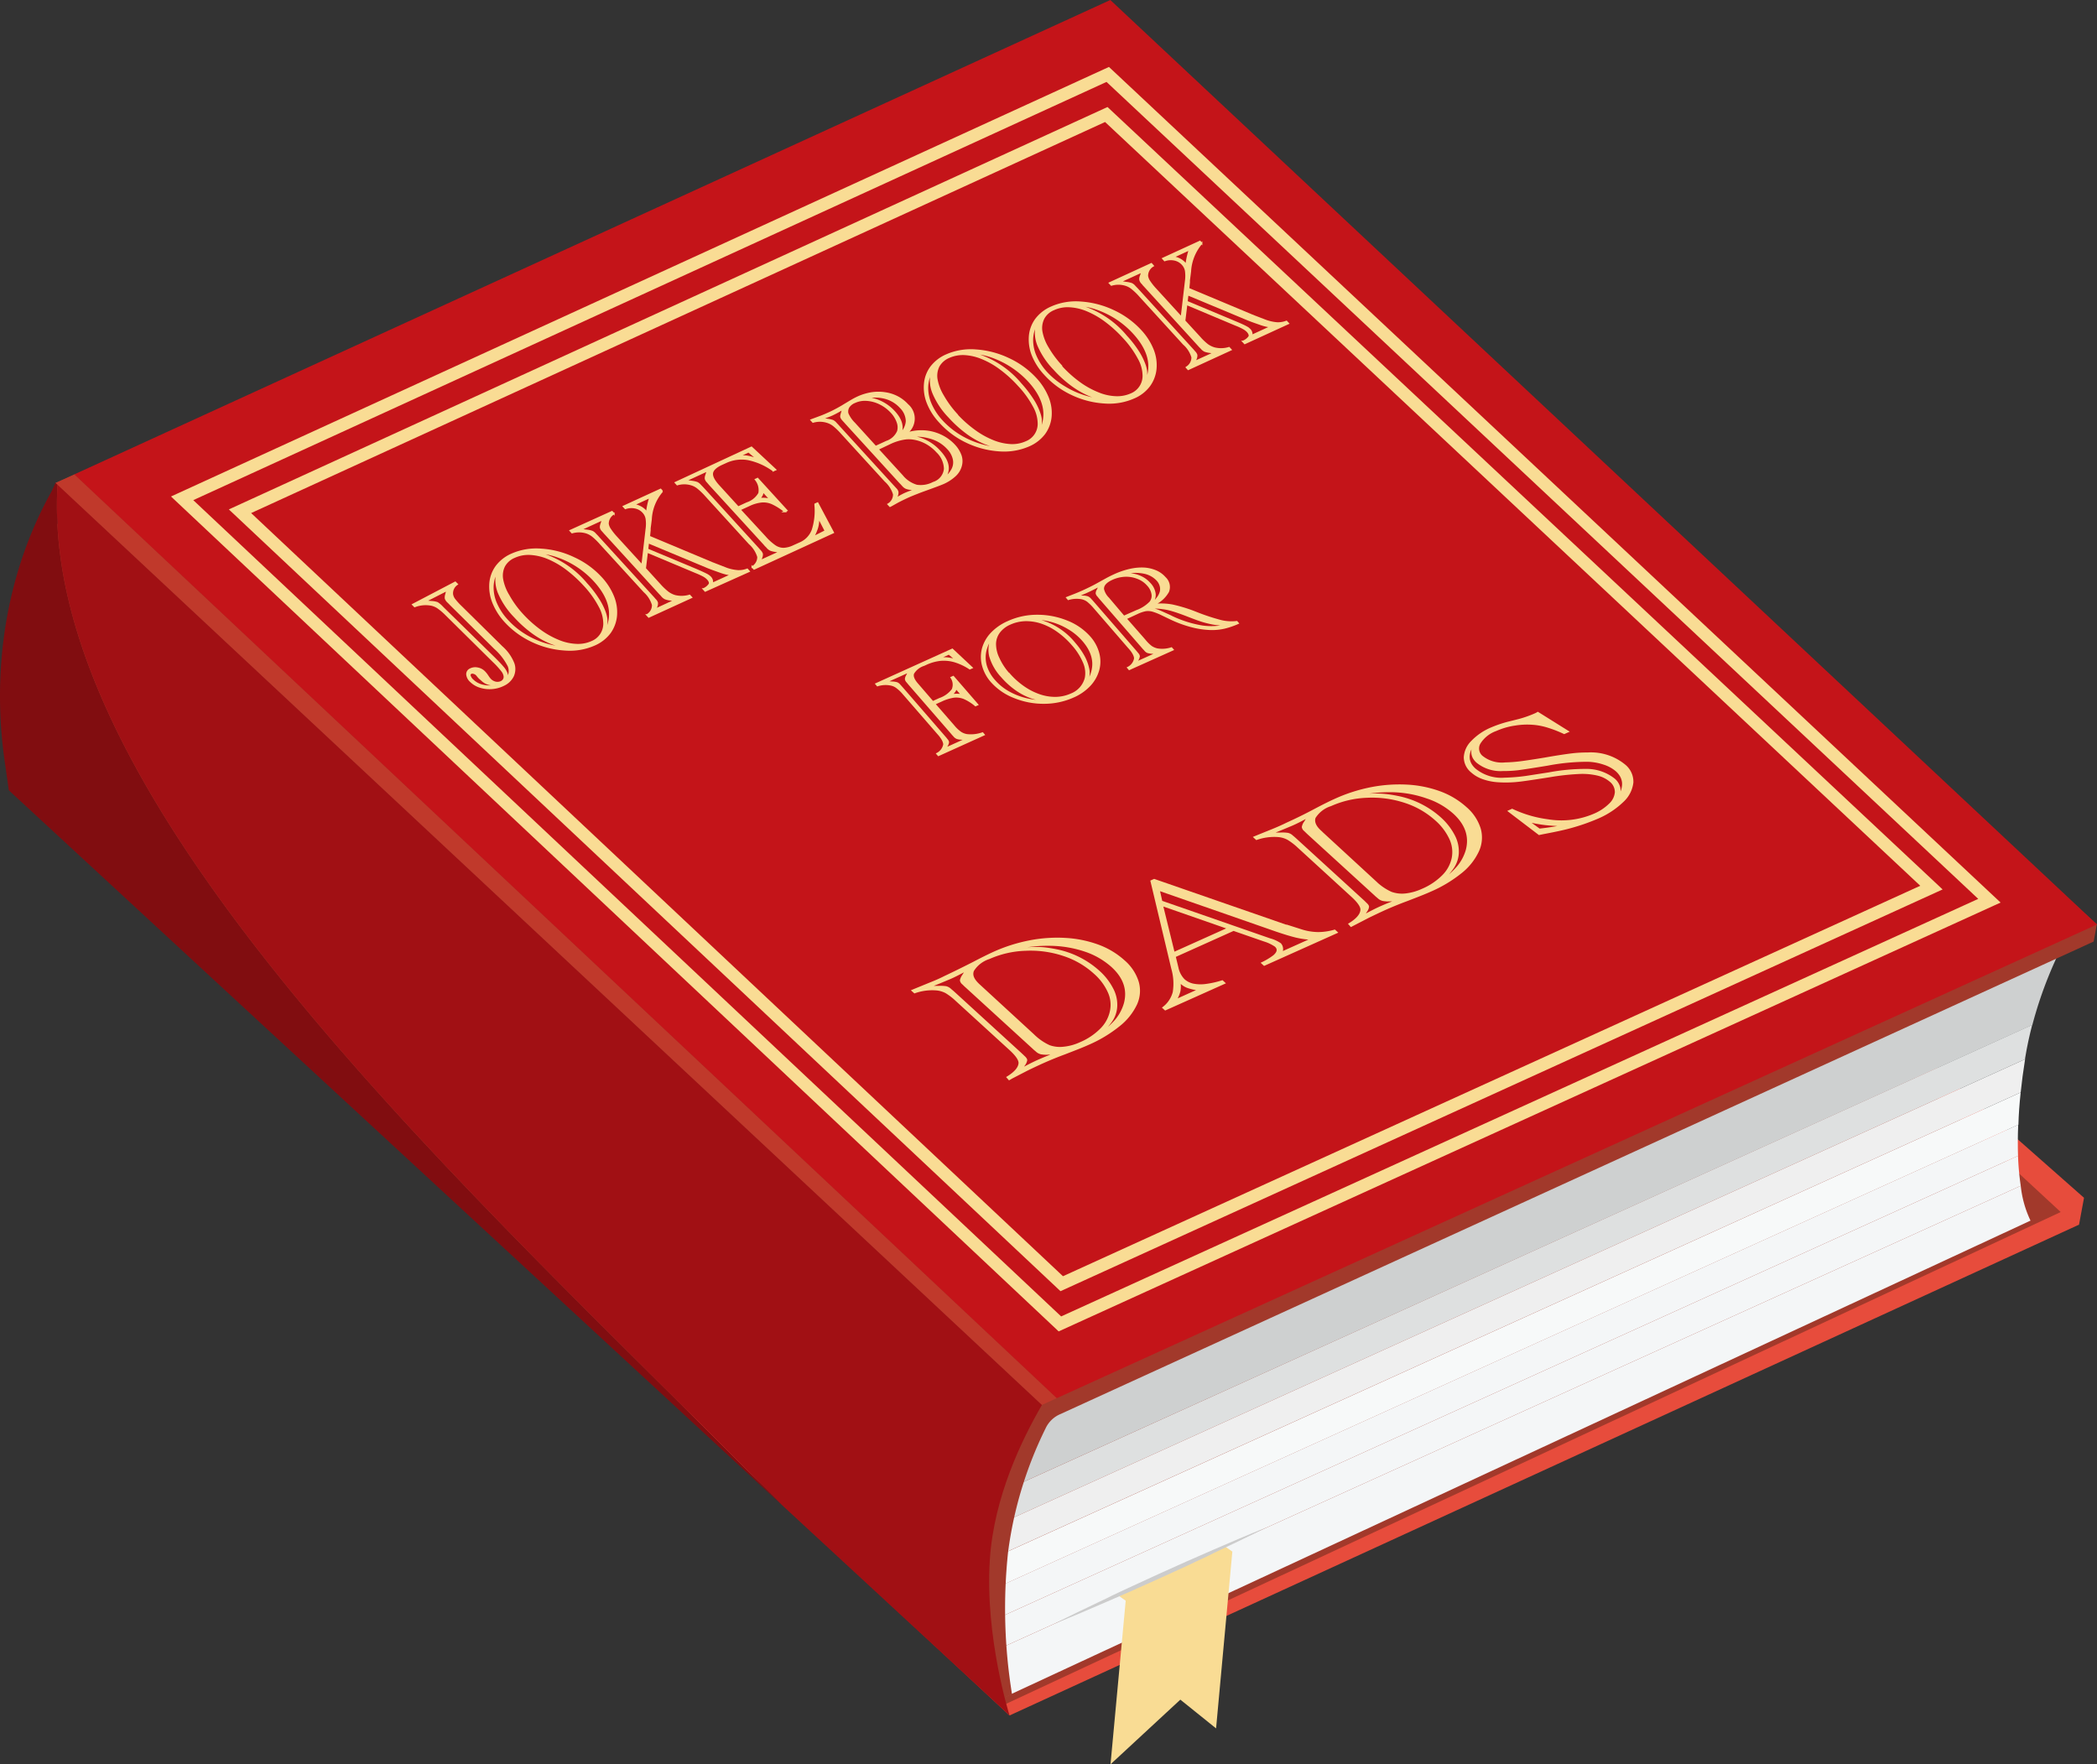 <svg id="ëÎÓÈ_1" data-name="ëÎÓÈ 1" xmlns="http://www.w3.org/2000/svg" viewBox="0 0 332.74 279.95"><rect x="0" y="0" width="332.74" height="279.95" fill="#333333" stroke="none"/><defs><style>.cls-1{fill:#e74c3c;}.cls-2{fill:#a2392b;}.cls-3{fill:#dee0e0;}.cls-4{fill:#ced0d0;}.cls-5{fill:#f7f9f9;}.cls-6{fill:#f4f6f7;}.cls-7{fill:#efefef;}.cls-15,.cls-8{fill:#f9dc94;}.cls-9{fill:#c0392b;}.cls-10,.cls-11{fill:#c41419;}.cls-11,.cls-15{stroke:#f9dc94;stroke-miterlimit:10;}.cls-11{stroke-width:2px;}.cls-12{fill:#810d10;}.cls-13{fill:#a11014;}.cls-14{fill:#ccc;}.cls-15{stroke-width:0.25px;}</style></defs><polygon class="cls-1" points="4.79 122.55 4.18 126.7 160.19 272.2 329.89 194.32 330.68 190.06 171.8 49.86 4.79 122.55"/><polygon class="cls-2" points="3.16 124.65 159.46 270.44 326.98 192.32 170.84 47.76 3.16 124.65"/><path class="cls-3" d="M240.2,299.24c-.56,1.83-1,3.7-1.41,5.58l163.64-74.15s0-.09,0-.14c.3-1.85.69-3.63,1.13-5.32Z" transform="translate(-81.1 -62.6)"/><path class="cls-4" d="M410,209.58,247.4,284.07h0a57,57,0,0,0-7.2,15.17l163.38-74A64.69,64.69,0,0,1,410,209.58Z" transform="translate(-81.1 -62.6)"/><path class="cls-5" d="M401.73,235.94,238,310.14c-.18,1.69-.29,3.39-.33,5.09l163.7-74.17C401.41,239.49,401.53,237.79,401.73,235.94Z" transform="translate(-81.1 -62.6)"/><path class="cls-6" d="M403.29,256.28a16.86,16.86,0,0,1-1.55-5.52l-163.5,74.09c.17,1.18.37,2.37.62,3.54l.83,3.88Z" transform="translate(-81.1 -62.6)"/><path class="cls-7" d="M402.43,230.67,238.79,304.82q-.54,2.64-.82,5.32l163.76-74.2C401.9,234.3,402.13,232.55,402.43,230.67Z" transform="translate(-81.1 -62.6)"/><polygon class="cls-8" points="190.12 242.37 176.32 252.36 178.62 253.99 176.21 279.95 187.29 269.69 192.96 274.25 195.54 246.21 195.54 246.2 195.54 246.2 190.12 242.37"/><path class="cls-6" d="M401.31,246,237.74,320.13c.1,1.58.27,3.16.5,4.72l163.5-74.09A41.86,41.86,0,0,1,401.31,246Z" transform="translate(-81.1 -62.6)"/><path class="cls-6" d="M401.34,241.06l-163.7,74.17c0,1.64,0,3.27.1,4.9L401.31,246C401.26,244.55,401.26,242.9,401.34,241.06Z" transform="translate(-81.1 -62.6)"/><path class="cls-2" d="M249.31,287l164-75,.5-2.72L256.61,66.81,89.91,139.23l-.6,4.16,1.41,1.31A68.45,68.45,0,0,0,84,185.09l.67,4.67L240,332.11h.22l1.46-.69a84.65,84.65,0,0,1-.62-22.58A62.38,62.38,0,0,1,247,289.26,4.51,4.51,0,0,1,249.31,287Z" transform="translate(-81.1 -62.6)"/><polygon class="cls-9" points="8.81 76.64 165.31 222.93 167.69 221.85 11.8 75.27 8.81 76.64"/><polygon class="cls-10" points="11.8 75.27 167.69 221.85 332.74 146.69 176.18 0 11.8 75.27"/><path class="cls-11" d="M110,141.67l139.28,131,147.49-67.15L256.87,74.41Zm277.57,61.77-138,62.85L119.18,143.72,256.64,80.77Z" transform="translate(-81.1 -62.6)"/><path class="cls-12" d="M90.23,139.53l-.32-.3-.52,1.11a4.73,4.73,0,0,1-.23.45c-7.08,12.78-9.41,28-7.33,42.5L82.5,188,205.22,301.46C156.47,252.25,87.13,190.41,90.23,139.53Z" transform="translate(-81.1 -62.6)"/><path class="cls-13" d="M90.23,139.53c-3.1,50.88,66.24,112.72,115,161.93l36.06,33.34s-3.93-12.43-3.13-24.7c.66-10.06,5.11-19.11,8.26-24.56Z" transform="translate(-81.1 -62.6)"/><path class="cls-14" d="M265.37,312.92l4.22-1.93,2.1-1,1.06-.49,1-.5c2.8-1.32,5.59-2.66,8.35-4.06-2.87,1.15-5.72,2.36-8.56,3.6l-1.06.46-1.06.47-2.13.93-4.23,1.9-4.22,1.94c-1.4.65-2.81,1.29-4.21,2-2.79,1.32-5.58,2.66-8.35,4.06,2.88-1.15,5.73-2.36,8.56-3.6,1.43-.61,2.84-1.24,4.25-1.86Z" transform="translate(-81.1 -62.6)"/><path class="cls-15" d="M153.34,155l.3.3a1.72,1.72,0,0,0-.77,1.62,1.79,1.79,0,0,0,.36.8,10.86,10.86,0,0,0,1.11,1.21l6.39,6.31a6.79,6.79,0,0,1,1.89,2.7,2.7,2.7,0,0,1-.11,1.93,3.08,3.08,0,0,1-1.44,1.41,5,5,0,0,1-3.76.33,3.65,3.65,0,0,1-1.52-.89,1.7,1.7,0,0,1-.59-1.11.86.86,0,0,1,.53-.83,1.71,1.71,0,0,1,1.13-.15,2,2,0,0,1,1.09.56,3.84,3.84,0,0,1,.44.53l.16.24a3.35,3.35,0,0,0,.37.47,1.65,1.65,0,0,0,.86.46,1.44,1.44,0,0,0,.88-.12,1,1,0,0,0,.4-.4.9.9,0,0,0,.05-.59,1.81,1.81,0,0,0-.3-.65,13.25,13.25,0,0,0-1.42-1.57l-7.46-7.37a9.3,9.3,0,0,0-1.38-1.18,3,3,0,0,0-1.16-.45,4.82,4.82,0,0,0-2.49.27l-.3-.3Zm-4.74,3,1,.09a3.12,3.12,0,0,1,.9.17,4.17,4.17,0,0,1,.79.67l.26.26,8,7.84c.6.6,1.07,1.09,1.38,1.47a3.06,3.06,0,0,1,.6,1,1.55,1.55,0,0,1,0,.83,2.11,2.11,0,0,0,.24-2.08,9.47,9.47,0,0,0-2.17-2.79l-7-6.92-.06-.06-.1-.11-.32-.31a1.52,1.52,0,0,1-.32-.49,1.48,1.48,0,0,1,.06-.62l.19-.71Zm11.12,13.3a6.87,6.87,0,0,1-1-.13,2.54,2.54,0,0,1-.67-.27,3,3,0,0,1-.59-.47A3.15,3.15,0,0,1,157,170l-.27-.33a1,1,0,0,0-.45-.26.6.6,0,0,0-.44,0,.34.34,0,0,0-.17.44,1.43,1.43,0,0,0,.43.65,3.32,3.32,0,0,0,1.6.86A4.28,4.28,0,0,0,159.72,171.36Z" transform="translate(-81.1 -62.6)"/><path class="cls-15" d="M161.28,161.25a9.86,9.86,0,0,1-1.94-3.05,6.79,6.79,0,0,1-.47-3.08,5.27,5.27,0,0,1,1-2.67,6.13,6.13,0,0,1,2.43-1.89,9.64,9.64,0,0,1,4.69-.78,14,14,0,0,1,5.17,1.35,13.42,13.42,0,0,1,4.32,3.12,9.82,9.82,0,0,1,1.93,3,6.58,6.58,0,0,1,.47,3.07,5.45,5.45,0,0,1-1,2.68,6.07,6.07,0,0,1-2.42,1.9,9.71,9.71,0,0,1-4.73.8,14.18,14.18,0,0,1-5.17-1.33A13.66,13.66,0,0,1,161.28,161.25Zm10,4.14a12,12,0,0,1-3-.84,14,14,0,0,1-2.83-1.65,19.06,19.06,0,0,1-2.69-2.45,12.37,12.37,0,0,1-2.57-3.87,5.38,5.38,0,0,1-.15-3.49,5.57,5.57,0,0,0-.74,2.55,6.32,6.32,0,0,0,.54,2.72,9.44,9.44,0,0,0,1.78,2.69,12.75,12.75,0,0,0,2.74,2.26,13.75,13.75,0,0,0,3.29,1.48A14.28,14.28,0,0,0,171.32,165.39ZM163.9,160a18.91,18.91,0,0,0,2.84,2.57,13.66,13.66,0,0,0,3,1.69,8.28,8.28,0,0,0,2.81.63,5.32,5.32,0,0,0,2.47-.46,3.11,3.11,0,0,0,1.93-2.82,5.72,5.72,0,0,0-.74-2.8,15.33,15.33,0,0,0-2.41-3.36,20.59,20.59,0,0,0-2.9-2.63,13.61,13.61,0,0,0-2.92-1.66,8.56,8.56,0,0,0-2.78-.63,5.35,5.35,0,0,0-2.47.47,3.27,3.27,0,0,0-1.61,1.41,3.4,3.4,0,0,0-.31,2.08,7.51,7.51,0,0,0,1,2.6A15.57,15.57,0,0,0,163.9,160Zm13.27,2.77q2-3.9-1.75-8a14.2,14.2,0,0,0-5.86-3.85,11,11,0,0,0-3.2-.63,14.87,14.87,0,0,1,7.8,4.93A16.92,16.92,0,0,1,176,157.6a10.26,10.26,0,0,1,1.11,2.19,5.24,5.24,0,0,1,.23.93,3.93,3.93,0,0,1,0,.91A6.42,6.42,0,0,1,177.17,162.72Z" transform="translate(-81.1 -62.6)"/><path class="cls-15" d="M183.79,150.18l-.32,2.62,2.32,2.55a10.27,10.27,0,0,0,1.29,1.23,3.63,3.63,0,0,0,1.11.56,4.42,4.42,0,0,0,2.33-.06l.29.31-6.77,3.1-.28-.31a1.77,1.77,0,0,0,.91-1.6,4.49,4.49,0,0,0-1.34-2.1l-6.92-7.57a10.46,10.46,0,0,0-1.31-1.28,3.28,3.28,0,0,0-1-.52,4,4,0,0,0-2.23,0l-.28-.31,6.62-3,.29.31a1.83,1.83,0,0,0-.93,1.6,2,2,0,0,0,.33.84,10,10,0,0,0,1,1.27l4.09,4.48.67-5.76a5.79,5.79,0,0,0,0-1.65,2,2,0,0,0-.5-1,2.33,2.33,0,0,0-1.29-.73,2.81,2.81,0,0,0-1.54.11l-.29-.31,5.88-2.7.27.29a7.34,7.34,0,0,0-1.79,4.46l-.18,1.41,0,.32-.1,1,10,4.19.24.09.23.09,1.8.7a6.8,6.8,0,0,0,1.82.38,3.72,3.72,0,0,0,1.46-.25l.28.31L193,156.37l-.28-.31a2.15,2.15,0,0,0,.95-.77c.1-.23,0-.49-.26-.79a2.79,2.79,0,0,0-.64-.5,11.12,11.12,0,0,0-1.23-.57Zm1.28,9.12,3.1-1.43-.68-.1a3.3,3.3,0,0,1-.83-.19,1.55,1.55,0,0,1-.51-.4L186,157l-.11-.11-.16-.17-8.56-9.38-.16-.17-.1-.12-.19-.21a1.13,1.13,0,0,1-.31-.52,1.22,1.22,0,0,1,.1-.6l.22-.69-3.49,1.6,1,.14a3.18,3.18,0,0,1,.83.18,1.54,1.54,0,0,1,.51.41l.32.33.15.17,8.56,9.38.16.17.29.34a1.13,1.13,0,0,1,.32.49,1.37,1.37,0,0,1-.1.62Zm-1.34-15.36a11.69,11.69,0,0,1,.53-2.45l-2.62,1.21a3.11,3.11,0,0,1,1.83.89Zm.11,5.83,7.71,3.22c.79.34,1.33.59,1.62.74a2.34,2.34,0,0,1,.66.47,1.09,1.09,0,0,1,.27,1l3.08-1.41a7.46,7.46,0,0,1-1.62-.37l-1.32-.47-.69-.26-9.59-4Z" transform="translate(-81.1 -62.6)"/><path class="cls-15" d="M200.34,133.58l3.81,3.55-.34.15a10.36,10.36,0,0,0-4-1.79,5.92,5.92,0,0,0-3.58.49l-.6.27c-.93.43-1.43.9-1.51,1.41s.25,1.17,1,2l3.11,3.41,1.41-.65a3.42,3.42,0,0,0,1.91-1.55,2.63,2.63,0,0,0-.56-2.18l.32-.15,4.63,5.07-.32.15a9.31,9.31,0,0,0-2-1.27,3.43,3.43,0,0,0-1.68-.28,6.13,6.13,0,0,0-2,.59l-1.44.66,4,4.34a8.61,8.61,0,0,0,1.58,1.43,2.44,2.44,0,0,0,1.37.42,4.14,4.14,0,0,0,1.58-.42l1-.45a3.63,3.63,0,0,0,2-2.1,9.89,9.89,0,0,0,.42-3.93l0-.15.38-.17,2.48,4.67-12.56,5.77-.28-.31a1.81,1.81,0,0,0,.91-1.6,4.53,4.53,0,0,0-1.35-2.1l-6.91-7.58a10.83,10.83,0,0,0-1.32-1.27,3,3,0,0,0-1-.52,3.88,3.88,0,0,0-2.24,0l-.28-.31Zm1.42,18,3.11-1.42-.68-.1a3.67,3.67,0,0,1-.83-.19,1.74,1.74,0,0,1-.52-.41,1.4,1.4,0,0,0-.2-.21l-.11-.11-.15-.18-8.57-9.37-.15-.17-.11-.13-.18-.21a1.12,1.12,0,0,1-.32-.52,1.31,1.31,0,0,1,.1-.59l.22-.7-3.48,1.6,1,.14a3.82,3.82,0,0,1,.83.19,1.72,1.72,0,0,1,.51.41l.31.32.16.17,8.56,9.38.15.17.3.34a1.38,1.38,0,0,1,.32.5,1.36,1.36,0,0,1-.11.61Zm-1.88-17.31-1.53.7a6.38,6.38,0,0,1,1.42.06,10.55,10.55,0,0,1,1.57.46Zm2.28,6.3a1.94,1.94,0,0,1-.14.56,3.33,3.33,0,0,1-.42.61,4.47,4.47,0,0,1,1.74.12Zm9.92,6.28L211,144.76a8.65,8.65,0,0,1-.1,1.07,4.27,4.27,0,0,1-.29,1,6.14,6.14,0,0,1-.48,1Z" transform="translate(-81.1 -62.6)"/><path class="cls-15" d="M222.32,142.92l-.29-.31a1.77,1.77,0,0,0,.89-1.59,4.62,4.62,0,0,0-1.35-2.1l-6.92-7.57a10.66,10.66,0,0,0-1.28-1.24,3.21,3.21,0,0,0-1.07-.55,3.82,3.82,0,0,0-2.2,0l-.28-.31.18-.07,1.35-.5c.48-.18.93-.38,1.37-.58s.79-.38,1.27-.64.83-.47,1.07-.62l1-.6a12.13,12.13,0,0,1,1.14-.61,8.69,8.69,0,0,1,2.2-.67,7,7,0,0,1,2.15,0,6.12,6.12,0,0,1,1.94.62,5.73,5.73,0,0,1,1.61,1.24,2.88,2.88,0,0,1-.22,4.57,7.58,7.58,0,0,1,2.79-.39,7.16,7.16,0,0,1,2.7.67,6.9,6.9,0,0,1,2.21,1.62,4.72,4.72,0,0,1,1,1.67,2.8,2.8,0,0,1,0,1.62,3.2,3.2,0,0,1-.93,1.49,6.82,6.82,0,0,1-1.85,1.21c-.39.17-1,.4-1.77.68-1.15.42-1.94.7-2.35.87-.68.26-1.28.51-1.81.76s-.88.42-1.37.68l-1,.56Zm1-1.22a11.23,11.23,0,0,1,1.31-.74,11.75,11.75,0,0,1,1.41-.53l.27-.1-.62-.1a3.82,3.82,0,0,1-.83-.19,1.55,1.55,0,0,1-.51-.4l-.3-.33-.12-.12-.05-.05-8.56-9.38-.05-.06-.1-.11-.3-.33a1.69,1.69,0,0,1-.26-.35.59.59,0,0,1-.07-.29,2.51,2.51,0,0,1,.12-.48l.19-.66-.35.21a14.62,14.62,0,0,1-1.37.73,12,12,0,0,1-1.66.6l.94.15a4.11,4.11,0,0,1,.84.19,1.7,1.7,0,0,1,.5.41l.31.33.15.17,8.56,9.38.16.17.3.33a1.13,1.13,0,0,1,.31.49,1.33,1.33,0,0,1-.09.62Zm-3.28-8.23,1.72-.79a3,3,0,0,0,1.81-1.65,2.36,2.36,0,0,0-.07-1.45,4.44,4.44,0,0,0-.93-1.53,6.22,6.22,0,0,0-1.82-1.38,5.51,5.51,0,0,0-2.08-.58,3.85,3.85,0,0,0-1.93.33,2.11,2.11,0,0,0-1,.79,1.4,1.4,0,0,0-.14,1,4.77,4.77,0,0,0,1.06,1.54Zm3.91-2.06a2.86,2.86,0,0,0,1-2,3.17,3.17,0,0,0-.95-2.15,5.06,5.06,0,0,0-2.36-1.47,6.39,6.39,0,0,0-3.06-.08,6.86,6.86,0,0,1,4.37,2.16Q224.7,129.74,224,131.41Zm-3.56,2.46,3.86,4.22a4.66,4.66,0,0,0,2.31,1.55,4.28,4.28,0,0,0,2.64-.45A2.56,2.56,0,0,0,231,137a3.83,3.83,0,0,0-1.21-2.7,6.66,6.66,0,0,0-1.13-1,6.2,6.2,0,0,0-2.66-1.07,4.56,4.56,0,0,0-1.38,0,8.43,8.43,0,0,0-2.4.77ZM231,138.41a3.61,3.61,0,0,0,1.22-1.39,2.35,2.35,0,0,0,.18-1.61,3.49,3.49,0,0,0-.91-1.63,5.81,5.81,0,0,0-2.63-1.65,8.21,8.21,0,0,0-3.45-.31,7.18,7.18,0,0,1,4.76,2.34C231.64,135.73,231.91,137.14,231,138.41Z" transform="translate(-81.1 -62.6)"/><path class="cls-15" d="M230.24,129.59a9.57,9.57,0,0,1-1.94-3,6.64,6.64,0,0,1-.47-3.08,5.18,5.18,0,0,1,1-2.67,6.13,6.13,0,0,1,2.43-1.89,9.64,9.64,0,0,1,4.69-.78,14.21,14.21,0,0,1,5.17,1.35,13.56,13.56,0,0,1,4.32,3.13,9.89,9.89,0,0,1,1.93,3,6.54,6.54,0,0,1,.47,3.06,5.42,5.42,0,0,1-1,2.68,6.14,6.14,0,0,1-2.42,1.9,9.85,9.85,0,0,1-4.73.81,14.19,14.19,0,0,1-5.17-1.34A13.5,13.5,0,0,1,230.24,129.59Zm10,4.15a12.91,12.91,0,0,1-3-.84,13.63,13.63,0,0,1-2.84-1.66,19,19,0,0,1-2.68-2.45,12.37,12.37,0,0,1-2.57-3.87,5.25,5.25,0,0,1-.15-3.49,5.48,5.48,0,0,0-.74,2.56,6.38,6.38,0,0,0,.54,2.72,9.58,9.58,0,0,0,1.78,2.69,12.89,12.89,0,0,0,2.73,2.25,13.61,13.61,0,0,0,3.3,1.48A14.29,14.29,0,0,0,240.28,133.74Zm-7.43-5.45a18.92,18.92,0,0,0,2.85,2.57,13.43,13.43,0,0,0,3,1.69,8.66,8.66,0,0,0,2.82.64,5.38,5.38,0,0,0,2.46-.47,3.09,3.09,0,0,0,1.94-2.82,5.72,5.72,0,0,0-.74-2.8,15.38,15.38,0,0,0-2.42-3.35,19.39,19.39,0,0,0-2.89-2.63,13,13,0,0,0-2.92-1.66,8.39,8.39,0,0,0-2.78-.64,5.42,5.42,0,0,0-2.48.47,3.34,3.34,0,0,0-1.6,1.41,3.4,3.4,0,0,0-.31,2.08,7.62,7.62,0,0,0,1,2.61A16.25,16.25,0,0,0,232.85,128.29Zm13.28,2.78q2-3.91-1.75-8a14.64,14.64,0,0,0-5.86-3.85,11.34,11.34,0,0,0-3.21-.63,14.92,14.92,0,0,1,7.81,4.93,18.35,18.35,0,0,1,1.85,2.39,9.74,9.74,0,0,1,1.1,2.19,4.92,4.92,0,0,1,.24.93,3.94,3.94,0,0,1,0,.91A7.72,7.72,0,0,1,246.13,131.07Z" transform="translate(-81.1 -62.6)"/><path class="cls-15" d="M246.89,122a9.86,9.86,0,0,1-1.94-3,6.83,6.83,0,0,1-.47-3.09,5.27,5.27,0,0,1,1-2.66,6.13,6.13,0,0,1,2.43-1.89,9.57,9.57,0,0,1,4.7-.79,14.31,14.31,0,0,1,5.17,1.35,13.67,13.67,0,0,1,4.31,3.13,9.82,9.82,0,0,1,1.93,3,6.56,6.56,0,0,1,.47,3.07,5.42,5.42,0,0,1-1,2.67,5.9,5.9,0,0,1-2.42,1.9,9.71,9.71,0,0,1-4.73.81,14,14,0,0,1-5.17-1.34A13.48,13.48,0,0,1,246.89,122Zm10,4.14a12,12,0,0,1-3-.84,14,14,0,0,1-2.83-1.65,18.56,18.56,0,0,1-2.69-2.46,12.52,12.52,0,0,1-2.57-3.86,5.41,5.41,0,0,1-.15-3.5,5.6,5.6,0,0,0-.74,2.56,6.32,6.32,0,0,0,.54,2.72,9.48,9.48,0,0,0,1.79,2.69A12.74,12.74,0,0,0,250,124a13.64,13.64,0,0,0,3.3,1.48A14.58,14.58,0,0,0,256.93,126.09Zm-7.42-5.44a18.91,18.91,0,0,0,2.84,2.57,13.6,13.6,0,0,0,3,1.68,8.07,8.07,0,0,0,2.81.64,5.45,5.45,0,0,0,2.47-.46,3.12,3.12,0,0,0,1.93-2.83,5.66,5.66,0,0,0-.74-2.8,15.54,15.54,0,0,0-2.41-3.35,20,20,0,0,0-2.9-2.63,13.61,13.61,0,0,0-2.92-1.66,8.31,8.31,0,0,0-2.78-.63,5.25,5.25,0,0,0-2.47.47,3.2,3.2,0,0,0-1.6,1.41,3.39,3.39,0,0,0-.32,2.08,7.51,7.51,0,0,0,1,2.6A16,16,0,0,0,249.51,120.65Zm13.27,2.77q2-3.9-1.75-8a14.2,14.2,0,0,0-5.86-3.85A11,11,0,0,0,252,111a14.87,14.87,0,0,1,7.8,4.93,17.56,17.56,0,0,1,1.86,2.38,10.66,10.66,0,0,1,1.1,2.19,5.56,5.56,0,0,1,.23.94,4.54,4.54,0,0,1,0,.91A7.75,7.75,0,0,1,262.78,123.42Z" transform="translate(-81.1 -62.6)"/><path class="cls-15" d="M269.38,110.88l-.32,2.63,2.33,2.54a9.88,9.88,0,0,0,1.28,1.24,3.66,3.66,0,0,0,1.12.55,4.32,4.32,0,0,0,2.33-.06l.29.31-6.77,3.11-.28-.31a1.81,1.81,0,0,0,.91-1.6,4.44,4.44,0,0,0-1.35-2.1L262,109.61a10.15,10.15,0,0,0-1.32-1.27,3,3,0,0,0-1-.52,3.85,3.85,0,0,0-2.23,0l-.29-.31,6.63-3.05.28.32a1.82,1.82,0,0,0-.92,1.6,2,2,0,0,0,.33.84,9.34,9.34,0,0,0,1,1.26l4.09,4.48.67-5.76a5.79,5.79,0,0,0,0-1.65,2.06,2.06,0,0,0-.51-1,2.33,2.33,0,0,0-1.28-.73,2.84,2.84,0,0,0-1.55.11l-.28-.31,5.88-2.7.26.29a7.5,7.5,0,0,0-1.79,4.47l-.18,1.4,0,.32-.1,1,10,4.19.24.09.23.1,1.8.69a6.87,6.87,0,0,0,1.82.39,3.82,3.82,0,0,0,1.45-.25l.29.31-6.91,3.17-.29-.31a2.14,2.14,0,0,0,1-.76c.1-.23,0-.49-.26-.8a2.77,2.77,0,0,0-.64-.49,9.52,9.52,0,0,0-1.23-.57Zm1.28,9.12,3.11-1.42-.68-.1a3.67,3.67,0,0,1-.83-.19,1.6,1.6,0,0,1-.51-.41l-.21-.21-.11-.11-.15-.17L262.72,108l-.16-.17a.64.64,0,0,1-.1-.13l-.19-.21A1.09,1.09,0,0,1,262,107a1.15,1.15,0,0,1,.09-.59l.23-.7-3.49,1.6,1,.14a4,4,0,0,1,.82.18,1.49,1.49,0,0,1,.52.42l.31.32.16.17,8.56,9.38.16.17.29.34a1.25,1.25,0,0,1,.32.5,1.36,1.36,0,0,1-.11.61Zm-1.34-15.35a11.93,11.93,0,0,1,.54-2.46l-2.63,1.21a3.06,3.06,0,0,1,1.83.9A4.26,4.26,0,0,1,269.32,104.65Zm.11,5.82,7.71,3.23c.8.33,1.34.58,1.63.74a2.44,2.44,0,0,1,.66.47,1.06,1.06,0,0,1,.27.94l3.07-1.41a7.5,7.5,0,0,1-1.61-.37l-1.33-.47-.68-.26-9.59-4Z" transform="translate(-81.1 -62.6)"/><path class="cls-15" d="M232.21,165.64l3.11,2.91-.34.15a9.27,9.27,0,0,0-2.38-1.13,6.12,6.12,0,0,0-2.28-.23A7.33,7.33,0,0,0,228,168l-.31.14a3,3,0,0,0-1.67,1.31c-.16.45.05,1,.64,1.68l2.45,2.84,1.08-.49a4.31,4.31,0,0,0,2.05-1.47,2,2,0,0,0-.2-1.9l.32-.14,3.85,4.44-.32.14a7.47,7.47,0,0,0-1.82-1.15,3.31,3.31,0,0,0-1.61-.22,7.21,7.21,0,0,0-2,.63l-1.07.48,3.08,3.54a5.41,5.41,0,0,0,1.07,1,2.55,2.55,0,0,0,1,.38,5.63,5.63,0,0,0,2.47-.29l.22.26L230,182.45l-.22-.26a2.07,2.07,0,0,0,1.11-1.46c0-.39-.28-1-1-1.78l-5.46-6.29a6.3,6.3,0,0,0-1.06-1,2.27,2.27,0,0,0-.91-.4,4.15,4.15,0,0,0-2.13.12l-.22-.26Zm-1.05,15.7,3.18-1.44-.64-.05a2.57,2.57,0,0,1-.76-.12,1.17,1.17,0,0,1-.43-.32l-.16-.18-.09-.09-.12-.15-6.76-7.79-.12-.14-.08-.1-.15-.18a.73.73,0,0,1-.22-.44,1.16,1.16,0,0,1,.18-.53l.32-.63-3.57,1.61.92.07a3.35,3.35,0,0,1,.76.11,1.14,1.14,0,0,1,.44.34c.08.09.17.18.24.27l.13.14,6.75,7.79.13.15a3.42,3.42,0,0,1,.22.28.84.84,0,0,1,.24.42,1.28,1.28,0,0,1-.2.54Zm.51-15-1.56.7a7.2,7.2,0,0,1,1.38,0,7.34,7.34,0,0,1,1.38.32Zm1.13,5.47a1.79,1.79,0,0,1-.22.5,4,4,0,0,1-.5.56,4.82,4.82,0,0,1,1.65,0Z" transform="translate(-81.1 -62.6)"/><path class="cls-15" d="M238.43,170.76a6.29,6.29,0,0,1-1.39-2.58,5.22,5.22,0,0,1,0-2.69,5.77,5.77,0,0,1,1.39-2.42,8.12,8.12,0,0,1,2.61-1.8,11.09,11.09,0,0,1,4.59-1,12.45,12.45,0,0,1,4.74.9,9.44,9.44,0,0,1,3.64,2.51,6.34,6.34,0,0,1,1.39,2.56,5.08,5.08,0,0,1,0,2.68,5.89,5.89,0,0,1-1.36,2.41,7.9,7.9,0,0,1-2.6,1.82,11.37,11.37,0,0,1-4.64,1,12.27,12.27,0,0,1-4.72-.89A9.39,9.39,0,0,1,238.43,170.76Zm9,3.09a10.86,10.86,0,0,1-2.72-.57,10,10,0,0,1-2.46-1.3,12.5,12.5,0,0,1-2.19-2,8.08,8.08,0,0,1-1.88-3.27,4.52,4.52,0,0,1,.39-3.08,5.84,5.84,0,0,0-1.09,2.3,4.76,4.76,0,0,0,.1,2.37,6.17,6.17,0,0,0,1.3,2.27,8.48,8.48,0,0,0,2.26,1.84,10.73,10.73,0,0,0,2.93,1.12A13.22,13.22,0,0,0,247.39,173.85Zm-6.26-4.39a12.45,12.45,0,0,0,2.32,2.11,10.18,10.18,0,0,0,2.58,1.32,7.58,7.58,0,0,0,2.59.41,6.25,6.25,0,0,0,2.42-.55,3.75,3.75,0,0,0,2.28-2.6,4.19,4.19,0,0,0-.29-2.43,10.15,10.15,0,0,0-1.8-2.82,13.1,13.1,0,0,0-2.36-2.15,9.91,9.91,0,0,0-2.54-1.31,7.64,7.64,0,0,0-2.56-.4,6.34,6.34,0,0,0-2.43.55,4.26,4.26,0,0,0-1.74,1.34,3.19,3.19,0,0,0-.62,1.85,5.17,5.17,0,0,0,.53,2.24A9.74,9.74,0,0,0,241.13,169.46Zm12.25,1.71q2.46-3.55-.47-6.93a9.29,9.29,0,0,0-2.24-1.87,10.66,10.66,0,0,0-2.77-1.2,10.43,10.43,0,0,0-3-.37,10.77,10.77,0,0,1,6.71,3.91,11.81,11.81,0,0,1,1.41,2,7.12,7.12,0,0,1,.72,1.87,3.29,3.29,0,0,1,0,1.61A9.21,9.21,0,0,1,253.38,171.17Z" transform="translate(-81.1 -62.6)"/><path class="cls-15" d="M259.75,160.75l3,3.43a6.23,6.23,0,0,0,1,1,2.73,2.73,0,0,0,1,.43,4.63,4.63,0,0,0,2.23-.18l.23.26-6.93,3.11-.22-.26a2,2,0,0,0,1.11-1.46c0-.39-.28-1-1-1.77l-5.45-6.3a7.68,7.68,0,0,0-1.07-1.05,2.58,2.58,0,0,0-.91-.4,4.55,4.55,0,0,0-2.13.13l-.22-.26.28-.11,1-.39c.4-.16.86-.35,1.36-.58.81-.37,1.52-.72,2.13-1.06l1.43-.79q.67-.37,1.38-.69a12.51,12.51,0,0,1,2.46-.83,8.3,8.3,0,0,1,2.21-.2,5.69,5.69,0,0,1,1.88.44,4,4,0,0,1,1.44,1.05,2,2,0,0,1,.51,2.21,4.85,4.85,0,0,1-2.33,2.07,9.85,9.85,0,0,1,2.93.08,23.49,23.49,0,0,1,3.81,1.17,33.49,33.49,0,0,0,4,1.32,7.23,7.23,0,0,0,2.47.14l.2.23a12.61,12.61,0,0,1-2.16.74,8.88,8.88,0,0,1-2.13.22,13.57,13.57,0,0,1-3.09-.45,18.33,18.33,0,0,1-3.26-1.19l-1.38-.66a9.26,9.26,0,0,0-1.55-.62,2.77,2.77,0,0,0-1.1-.07,5.8,5.8,0,0,0-1.28.43Zm1.68,6.95,3.18-1.43-.64-.05a3.5,3.5,0,0,1-.76-.12,1.1,1.1,0,0,1-.43-.33,1.85,1.85,0,0,0-.16-.18.76.76,0,0,1-.09-.09l-.12-.14-6.76-7.79-.12-.14a.76.76,0,0,1-.08-.11l-.15-.17a.85.85,0,0,1-.22-.4,1.08,1.08,0,0,1,.14-.49l.05-.08.29-.63-.37.19c-.63.33-1.22.62-1.74.85-.33.15-.79.34-1.37.58l.86.06a2.35,2.35,0,0,1,.74.11,1.22,1.22,0,0,1,.45.34l.25.27.12.14,6.76,7.79.12.14.23.28a.8.8,0,0,1,.23.42,1.4,1.4,0,0,1-.19.55Zm-2-7.28,2-.88a5.9,5.9,0,0,0,2.17-1.38,1.61,1.61,0,0,0,.34-1.27,2.72,2.72,0,0,0-.71-1.43,4,4,0,0,0-1.58-1.11,4.85,4.85,0,0,0-2-.36,5.52,5.52,0,0,0-2.09.5c-1,.45-1.46,1-1.4,1.62a3,3,0,0,0,.82,1.42Zm4.27-1.88a4.73,4.73,0,0,0,1-1,2.75,2.75,0,0,0,.54-1,1.8,1.8,0,0,0,0-.95,2.2,2.2,0,0,0-.48-.9,3.88,3.88,0,0,0-2.22-1.2,6.4,6.4,0,0,0-3,.14,6.68,6.68,0,0,1,1.58.15,5,5,0,0,1,1.35.52,4.34,4.34,0,0,1,1.07.88,2.9,2.9,0,0,1,.82,1.7A2.29,2.29,0,0,1,263.73,158.54ZM276,161.72a11,11,0,0,1-1.32,0,10.66,10.66,0,0,1-1.32-.18c-.65-.14-1.18-.28-1.59-.41s-1.13-.39-2.16-.79-1.82-.68-2.51-.88a10.1,10.1,0,0,0-1.89-.37,8.34,8.34,0,0,0-1.73,0,9,9,0,0,1,1.3.35c.21.08.61.25,1.22.53l.53.24c.17.07.35.16.52.25a18,18,0,0,0,4.8,1.51A10.33,10.33,0,0,0,276,161.72Z" transform="translate(-81.1 -62.6)"/><path class="cls-15" d="M241.23,233.87l-.3-.34c1.16-.71,1.8-1.42,1.9-2.13.1-.54-.4-1.3-1.47-2.28l-8.53-7.79a9.61,9.61,0,0,0-1.62-1.25,4,4,0,0,0-1.51-.45,8.29,8.29,0,0,0-3.48.46l-.36-.32.73-.3,2.18-.89c.71-.28,1.46-.6,2.24-1q2.12-1,4.46-2.19c1.45-.76,2.55-1.3,3.28-1.63a25.81,25.81,0,0,1,5.8-1.84,22.86,22.86,0,0,1,5.67-.37,18,18,0,0,1,5.14,1.06,12.51,12.51,0,0,1,4.09,2.46,7.24,7.24,0,0,1,2.22,3.35,5.11,5.11,0,0,1-.27,3.52,9.5,9.5,0,0,1-2.69,3.37,21.22,21.22,0,0,1-5,3c-.74.34-2,.83-3.71,1.49-1.22.45-2.38.93-3.48,1.42-.77.35-1.61.74-2.52,1.19l-2.34,1.21Zm2-1.68c1-.54,1.89-1,2.74-1.37s1.68-.72,2.52-1l-1,0a4.53,4.53,0,0,1-1.18-.05,1.56,1.56,0,0,1-.74-.39l-.39-.33-.19-.18-10.56-9.65-.19-.17-.36-.35a.88.88,0,0,1-.34-.54,2,2,0,0,1,.34-.77l.52-.83c-1,.53-1.89,1-2.66,1.32s-1.65.7-2.79,1.14l-.33.14,1.39,0a5.8,5.8,0,0,1,1.21.05,1.6,1.6,0,0,1,.71.4l.21.18.18.15.19.17,10.56,9.65.19.18.15.14a2.08,2.08,0,0,0,.21.2c.23.22.35.4.35.55a1.88,1.88,0,0,1-.35.76Zm-6.85-13.38,8.7,8a8.8,8.8,0,0,0,2.52,1.75,5,5,0,0,0,2.29.25,8.23,8.23,0,0,0,2.62-.72,10.23,10.23,0,0,0,3.29-2.21,5.64,5.64,0,0,0,1.53-2.78A4.88,4.88,0,0,0,257,220a8.82,8.82,0,0,0-2.25-3,13.5,13.5,0,0,0-4.92-2.84,16.55,16.55,0,0,0-6-.82,15.43,15.43,0,0,0-5.79,1.32,4.64,4.64,0,0,0-2.52,1.95C235.24,217.32,235.53,218,236.38,218.81Zm19.07,8a13.12,13.12,0,0,0,2.73-2.38,7.27,7.27,0,0,0,1.37-2.59q.88-3.26-2-5.89a12.22,12.22,0,0,0-4.25-2.46,18,18,0,0,0-5.52-.94,22.76,22.76,0,0,0-6,.69,24.19,24.19,0,0,1,2.49-.22,16.22,16.22,0,0,1,2.33,0,19.68,19.68,0,0,1,2.05.31,14.21,14.21,0,0,1,6.77,3.36,9.61,9.61,0,0,1,2.19,2.79,5.33,5.33,0,0,1,.64,2.85,4.52,4.52,0,0,1-.74,2.22A10.68,10.68,0,0,1,255.45,226.78Z" transform="translate(-81.1 -62.6)"/><path class="cls-15" d="M276.83,210.18l-9.3,4.18.43,1.77a3.85,3.85,0,0,0,1,1.93,3.19,3.19,0,0,0,1.43.73,6,6,0,0,0,2,.07,15.2,15.2,0,0,0,2.66-.59l.35.32L266,222.8l-.34-.31a4.47,4.47,0,0,0,1.65-2.46,8.58,8.58,0,0,0-.23-3.73l-3.31-13.9.47-.21,20.9,7.25.12,0,.18.06.23.07,1.82.58a9.1,9.1,0,0,0,2.72.47,9.38,9.38,0,0,0,2.67-.39l.35.32-11.53,5.17-.35-.32a10.74,10.74,0,0,0,1.88-1.13q1-.87.24-1.56a6.52,6.52,0,0,0-1.8-.85Zm-5.51,9.46a8.67,8.67,0,0,1-1.7-.37,3.09,3.09,0,0,1-1.05-.61l-.29-.29a4.33,4.33,0,0,1,0,1.49,4.68,4.68,0,0,1-.62,1.43ZM276,209.9l-10.48-3.65,1.85,7.53Zm-10.59-4.26,16.75,5.82.43.15a5.47,5.47,0,0,1,1.66.75,1.23,1.23,0,0,1,.19,1.38l4.77-2.14a13.7,13.7,0,0,1-2.5-.36c-.81-.2-1.84-.51-3.1-.94L265,203.82Z" transform="translate(-81.1 -62.6)"/><path class="cls-15" d="M295.48,209.55l-.3-.34c1.17-.71,1.8-1.42,1.9-2.13.1-.54-.39-1.29-1.47-2.28L287.09,197a9.75,9.75,0,0,0-1.63-1.25,3.88,3.88,0,0,0-1.51-.45,8.45,8.45,0,0,0-3.48.46l-.35-.32.73-.3,2.18-.88c.71-.29,1.45-.61,2.24-1,1.41-.64,2.89-1.36,4.45-2.19s2.55-1.3,3.28-1.63a25.81,25.81,0,0,1,5.8-1.84,23.4,23.4,0,0,1,5.68-.37,17.92,17.92,0,0,1,5.13,1.06,12.68,12.68,0,0,1,4.09,2.46,7.27,7.27,0,0,1,2.23,3.35,5.11,5.11,0,0,1-.27,3.52A9.42,9.42,0,0,1,313,201a21.14,21.14,0,0,1-5,3c-.75.34-2,.83-3.72,1.49-1.22.45-2.38.93-3.48,1.42-.77.35-1.61.75-2.52,1.19l-2.34,1.21Zm2-1.68c1-.53,1.89-1,2.73-1.37s1.68-.72,2.52-1l-1,0a5,5,0,0,1-1.18-.06,1.61,1.61,0,0,1-.74-.39l-.39-.33-.19-.18-10.56-9.64-.19-.18-.36-.35a.83.83,0,0,1-.33-.54,1.79,1.79,0,0,1,.33-.76l.52-.84c-1,.53-1.89,1-2.66,1.32s-1.65.7-2.78,1.14l-.34.14,1.4,0a5.65,5.65,0,0,1,1.2.05,1.55,1.55,0,0,1,.71.4l.22.18.17.15.2.18,10.55,9.64.2.18.15.15.2.2c.24.21.35.39.35.54a1.7,1.7,0,0,1-.35.76Zm-6.85-13.38,8.69,8a8.82,8.82,0,0,0,2.53,1.74,5.12,5.12,0,0,0,2.29.26,8.55,8.55,0,0,0,2.61-.73,10.28,10.28,0,0,0,3.3-2.21,5.59,5.59,0,0,0,1.52-2.77,5,5,0,0,0-.36-3.06,9.09,9.09,0,0,0-2.25-3,13.5,13.5,0,0,0-4.92-2.84,16.6,16.6,0,0,0-6-.82,15.43,15.43,0,0,0-5.78,1.33,4.62,4.62,0,0,0-2.53,1.94C289.5,193,289.79,193.72,290.64,194.49Zm19.06,8a12.87,12.87,0,0,0,2.73-2.38,7.29,7.29,0,0,0,1.38-2.59c.58-2.17-.08-4.13-2-5.89a12,12,0,0,0-4.26-2.45,17.63,17.63,0,0,0-5.52-1,22.86,22.86,0,0,0-6,.69,24.14,24.14,0,0,1,2.5-.22,16.08,16.08,0,0,1,2.32.05,18.9,18.9,0,0,1,2,.31,14.29,14.29,0,0,1,6.78,3.36,10,10,0,0,1,2.19,2.79,5.42,5.42,0,0,1,.64,2.85,4.62,4.62,0,0,1-.74,2.22A10.76,10.76,0,0,1,309.7,202.46Z" transform="translate(-81.1 -62.6)"/><path class="cls-15" d="M325.11,175.68l4.8,3-.61.27a19.46,19.46,0,0,0-2.56-1,10.7,10.7,0,0,0-2-.43,12,12,0,0,0-3.22.08,11.54,11.54,0,0,0-3.06.88,5,5,0,0,0-2.58,2.07,1.65,1.65,0,0,0,.47,2.15,5,5,0,0,0,3.57,1,23.77,23.77,0,0,0,2.5-.19c.84-.11,2.13-.3,3.87-.59,1.17-.21,2.18-.37,3-.49s1.53-.21,2.08-.25,1.11-.06,1.71-.06a8.43,8.43,0,0,1,5.82,1.9,3.37,3.37,0,0,1,1.25,2.74,4.81,4.81,0,0,1-1.55,3,13.23,13.23,0,0,1-4,2.63,32.59,32.59,0,0,1-4.38,1.52c-1,.28-2.47.59-4.28.93l-.62.13-4.82-3.67.54-.24a18.91,18.91,0,0,0,5.65,1.66,13.19,13.19,0,0,0,7.32-.87,7.88,7.88,0,0,0,2.53-1.67,2.91,2.91,0,0,0,.92-1.87,2.22,2.22,0,0,0-.84-1.76,4.81,4.81,0,0,0-2-1,10.58,10.58,0,0,0-3-.26,37.94,37.94,0,0,0-4.61.51c-2.72.43-4.38.67-5,.73a18.38,18.38,0,0,1-3.19.07,8.91,8.91,0,0,1-2.46-.5,5.33,5.33,0,0,1-1.77-1.05,3,3,0,0,1-1.1-2.3,3.82,3.82,0,0,1,1.15-2.49,9.25,9.25,0,0,1,3.13-2.13,18.92,18.92,0,0,1,3.07-1l1.27-.32a17.48,17.48,0,0,0,2.79-1Zm.25,18.52a33.33,33.33,0,0,0,3.86-.61c-1.26-.05-2.25-.11-3-.2a23.66,23.66,0,0,1-2.66-.49Zm12.49-5q1.63-2.56-.25-4.29a5.69,5.69,0,0,0-2-1.1,8.71,8.71,0,0,0-2.62-.46,34.09,34.09,0,0,0-6.35.62c-2.37.39-3.92.62-4.65.72a19.8,19.8,0,0,1-2.41.13,5.92,5.92,0,0,1-4.08-1.28,2.64,2.64,0,0,1-.6-.74,2.05,2.05,0,0,1-.21-.78,5.61,5.61,0,0,1,.13-1.19q-1.42,2.22.32,3.81a6.59,6.59,0,0,0,4.73,1.48,29,29,0,0,0,3.46-.29l3.55-.55a31.48,31.48,0,0,1,5.87-.55,7.07,7.07,0,0,1,4.49,1.51,2.54,2.54,0,0,1,.85,1.37A2.59,2.59,0,0,1,337.85,189.19Z" transform="translate(-81.1 -62.6)"/></svg>